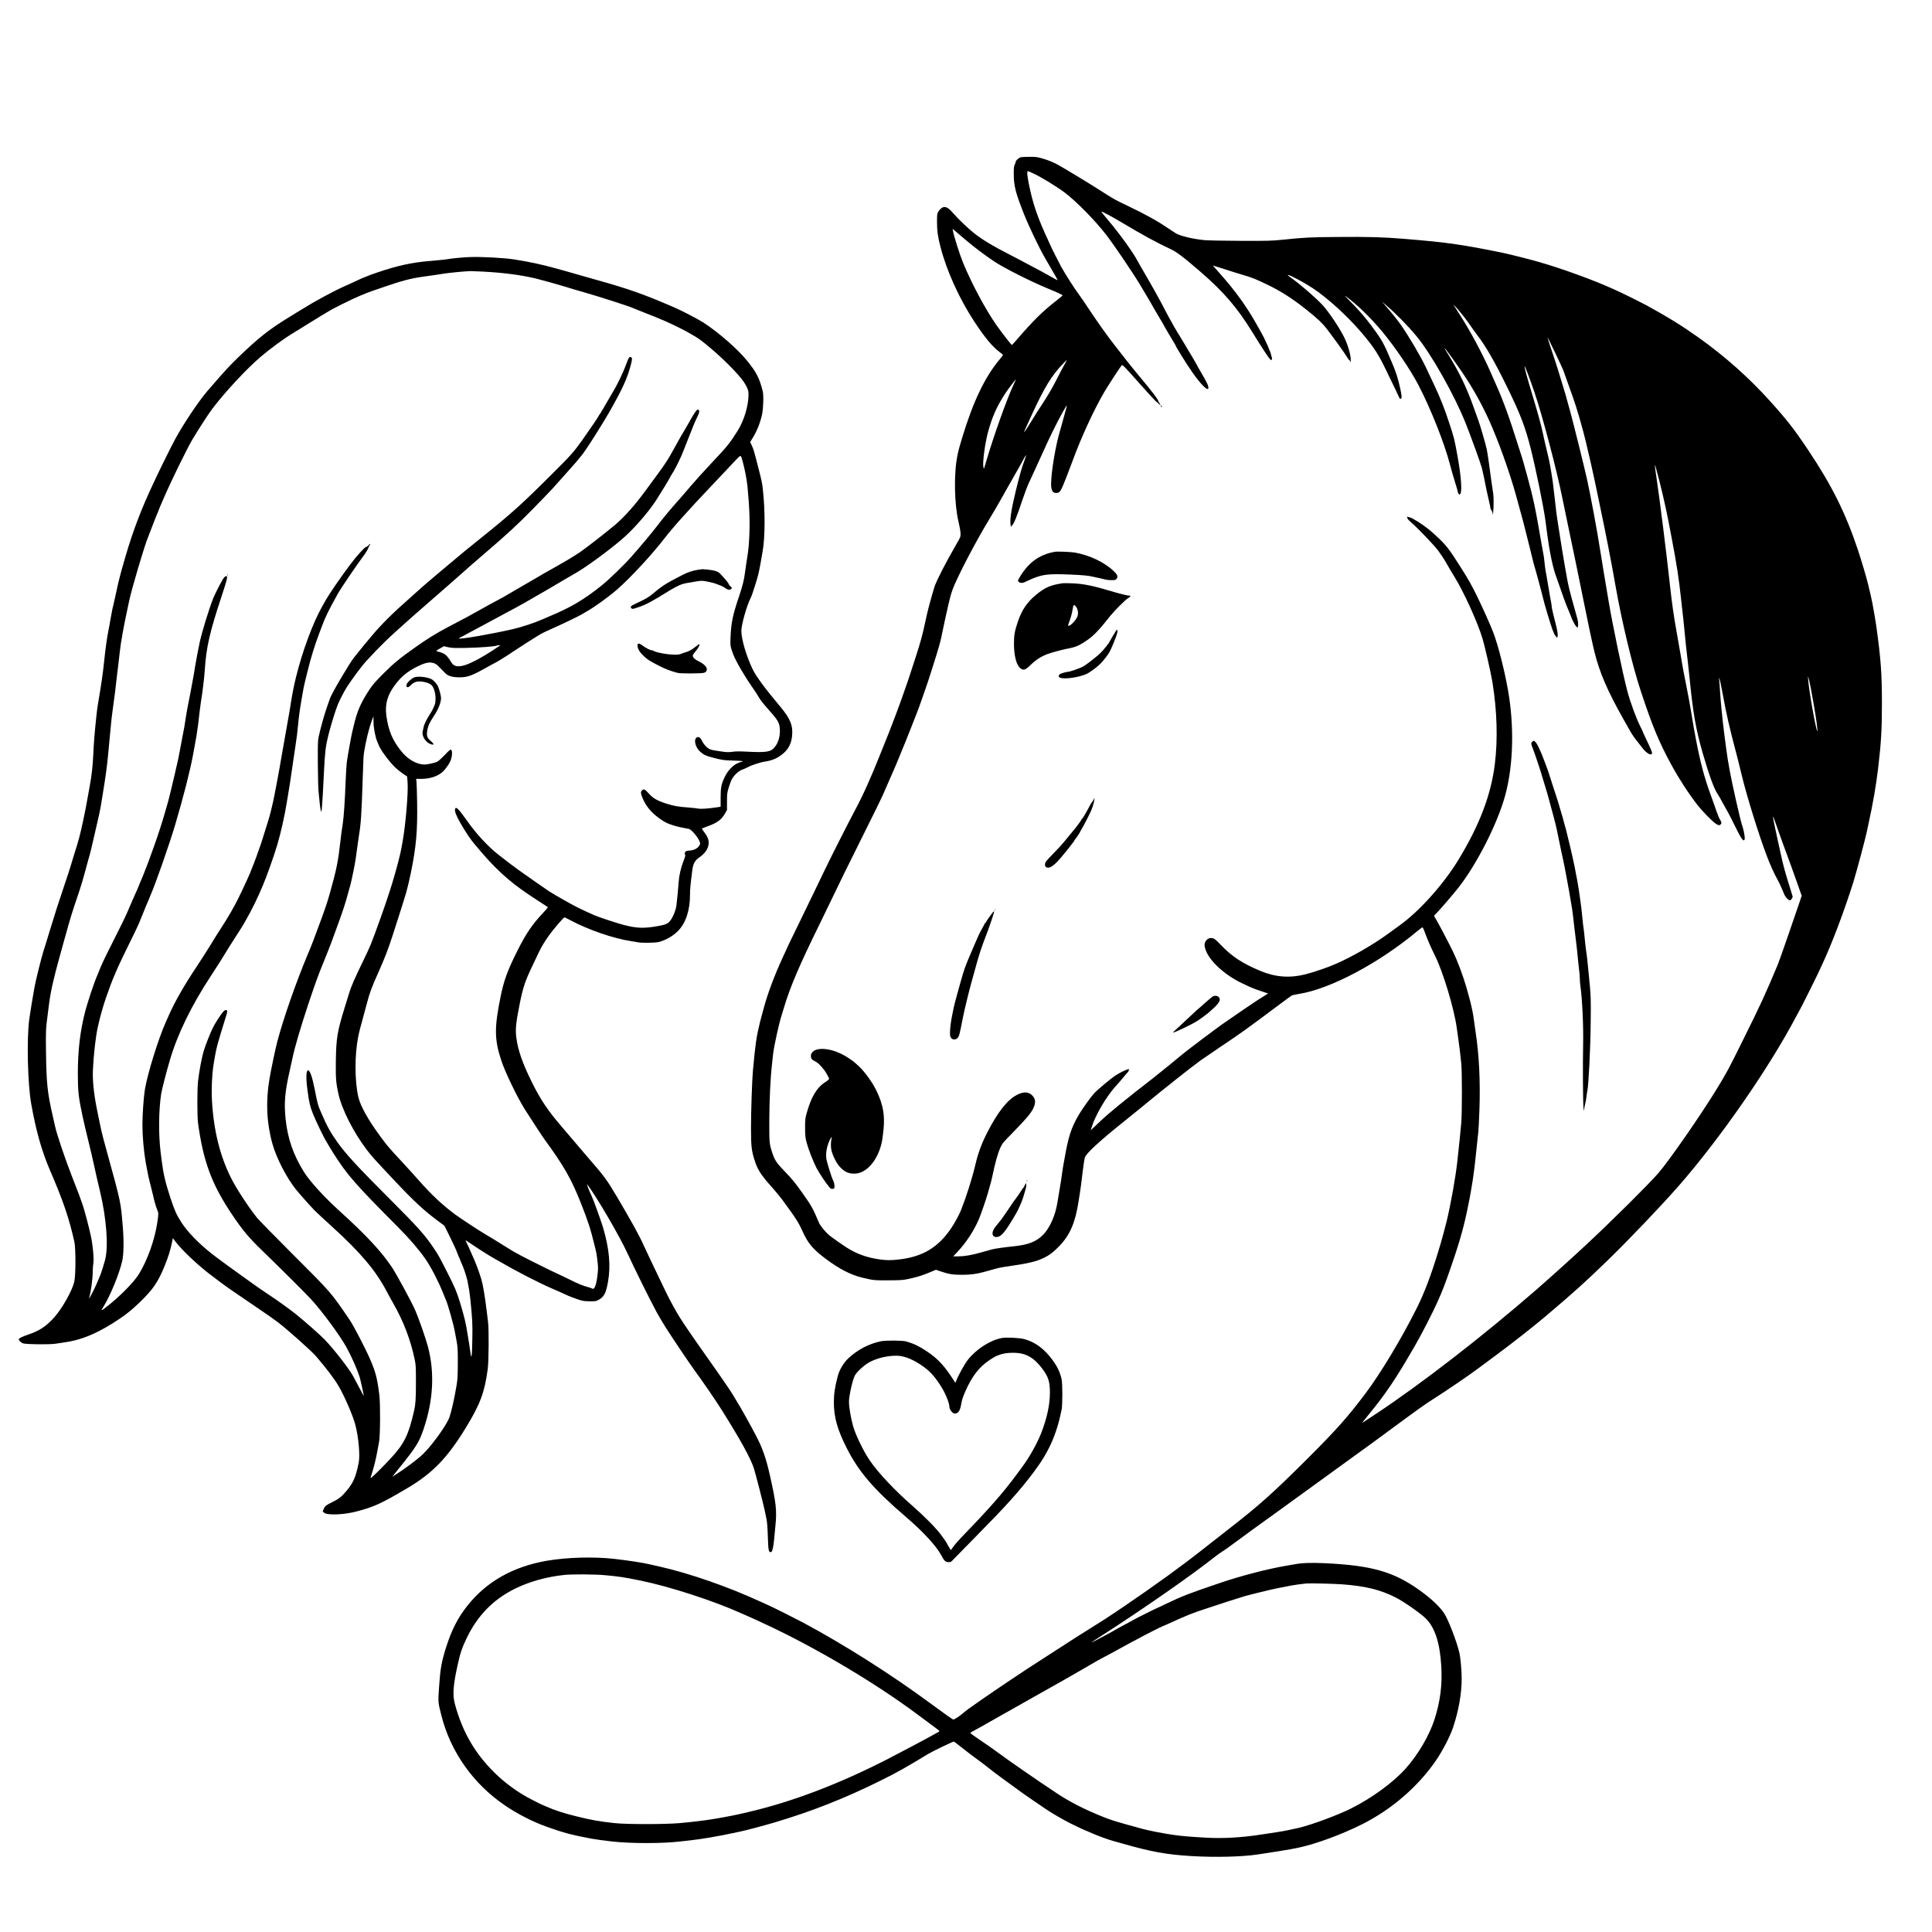 <?xml version="1.0" standalone="no"?>
<!DOCTYPE svg PUBLIC "-//W3C//DTD SVG 20010904//EN"
 "http://www.w3.org/TR/2001/REC-SVG-20010904/DTD/svg10.dtd">
<svg version="1.0" xmlns="http://www.w3.org/2000/svg"
 width="3500pt" height="3500pt" viewBox="0 0 3500 3500"
 preserveAspectRatio="xMidYMid meet">

<g transform="translate(0,3500) scale(0.1,-0.1)"
fill="#000000" stroke="none">
<path d="M18492 32152 c-36 -11 -92 -61 -92 -83 0 -11 -8 -34 -17 -52 -15 -26
-18 -57 -18 -172 1 -215 34 -341 188 -730 87 -218 275 -611 375 -783 178 -306
232 -400 232 -405 0 -4 -17 3 -37 14 -187 106 -302 168 -438 239 -88 46 -191
101 -230 122 -38 21 -124 66 -190 99 -269 137 -454 248 -610 368 -98 75 -300
267 -381 362 -74 87 -119 119 -167 119 -33 0 -81 -37 -107 -82 -24 -40 -25
-52 -25 -193 0 -158 14 -262 62 -445 111 -433 337 -933 610 -1350 189 -289
330 -459 455 -552 37 -28 68 -54 68 -59 0 -4 -24 -36 -53 -71 -274 -323 -489
-773 -691 -1443 -51 -169 -59 -199 -81 -305 -67 -322 -58 -882 20 -1204 19
-79 35 -172 36 -207 2 -63 1 -66 -73 -194 -202 -350 -355 -648 -397 -770 -32
-96 -120 -415 -141 -515 -5 -19 -20 -89 -34 -155 -44 -207 -84 -352 -163 -595
-127 -395 -161 -496 -239 -712 -13 -38 -35 -98 -48 -135 -57 -160 -227 -602
-256 -668 -5 -11 -48 -119 -96 -240 -179 -451 -327 -779 -478 -1058 -101 -188
-472 -920 -549 -1087 -19 -41 -83 -174 -142 -295 -59 -121 -129 -265 -155
-320 -26 -55 -108 -224 -182 -375 -74 -151 -145 -297 -158 -325 -13 -27 -35
-77 -50 -110 -15 -33 -42 -91 -60 -130 -148 -320 -271 -648 -342 -910 -6 -22
-16 -60 -23 -85 -27 -97 -35 -127 -49 -185 -64 -265 -81 -384 -126 -870 -16
-180 -35 -740 -35 -1045 0 -334 11 -421 77 -615 50 -147 116 -245 307 -458 58
-65 136 -160 174 -210 259 -352 301 -417 379 -590 93 -207 188 -320 404 -482
259 -195 470 -303 684 -353 197 -46 200 -47 455 -46 198 0 269 4 340 18 164
33 278 67 428 130 l102 43 85 -29 c147 -50 222 -62 385 -62 150 -1 269 15 395
50 30 8 96 26 145 40 133 38 158 43 305 64 367 54 499 85 634 150 106 50 181
107 287 217 194 201 290 426 349 813 6 41 18 113 25 160 14 88 20 131 56 430
12 96 27 189 34 205 32 80 268 296 685 631 173 139 376 303 450 365 270 224
801 644 957 757 40 29 198 136 350 239 416 279 439 296 1118 803 94 70 179
132 190 138 11 5 70 17 130 27 565 89 1450 559 2141 1137 45 37 86 68 92 68 6
0 18 -21 28 -47 64 -175 118 -300 208 -482 142 -289 340 -949 386 -1286 4 -33
17 -123 28 -200 21 -143 33 -243 54 -445 16 -153 16 -900 0 -1085 -17 -188
-32 -341 -72 -705 -32 -283 -115 -751 -190 -1065 -21 -86 -92 -353 -110 -410
-10 -33 -33 -107 -50 -165 -134 -438 -247 -734 -387 -1014 -274 -547 -652
-1176 -927 -1541 -317 -421 -521 -651 -1015 -1145 -666 -665 -895 -870 -1491
-1333 -118 -92 -309 -242 -425 -333 -420 -331 -839 -634 -1450 -1051 -137 -93
-284 -191 -325 -217 -227 -144 -512 -323 -560 -353 -30 -19 -138 -88 -240
-155 -102 -66 -276 -178 -386 -249 -230 -145 -819 -540 -1094 -732 -227 -159
-241 -170 -310 -228 -67 -57 -148 -109 -169 -109 -14 0 -133 84 -396 278 -723
534 -1567 1070 -2325 1477 -132 70 -530 270 -630 315 -41 18 -111 50 -155 70
-572 264 -1283 511 -1815 630 -74 17 -153 35 -175 40 -129 30 -373 68 -650
100 -371 42 -858 28 -1221 -35 -610 -106 -1090 -378 -1435 -812 -179 -225
-291 -447 -394 -777 -78 -251 -99 -373 -121 -705 -19 -272 -19 -265 42 -507
166 -658 576 -1239 1149 -1629 236 -160 504 -297 767 -391 308 -109 423 -140
803 -213 53 -11 220 -33 375 -51 331 -38 906 -38 1224 -1 45 5 128 15 186 21
104 11 242 31 350 50 213 37 275 49 425 81 55 12 118 25 140 30 92 18 414 104
605 160 675 200 1283 439 1930 760 297 147 483 251 863 484 75 45 447 225 467
225 5 0 78 -55 162 -123 84 -67 200 -155 258 -196 58 -41 151 -112 208 -158
56 -46 171 -133 255 -193 83 -60 195 -141 247 -180 112 -83 134 -98 305 -215
72 -48 171 -116 220 -150 104 -73 314 -195 465 -271 104 -52 258 -124 265
-124 3 0 35 -14 72 -31 122 -56 338 -136 428 -159 17 -5 93 -26 170 -48 523
-150 798 -200 1260 -227 424 -25 902 -13 1185 29 161 24 231 35 330 51 52 9
122 20 155 25 58 8 170 29 265 49 312 66 785 241 1153 426 535 271 1011 683
1335 1158 120 176 254 436 306 592 101 303 156 614 156 885 0 147 -20 373 -41
465 -48 209 -203 608 -278 721 -84 124 -230 261 -436 410 -474 341 -872 455
-1724 495 -253 12 -413 6 -556 -21 -27 -5 -93 -17 -145 -25 -331 -56 -812
-181 -1185 -307 -572 -194 -700 -243 -978 -377 -92 -45 -170 -81 -173 -81 -7
0 -406 -199 -419 -210 -5 -4 -55 -31 -110 -60 -55 -30 -113 -61 -130 -70 -16
-9 -57 -32 -90 -50 -33 -18 -64 -36 -70 -40 -10 -7 -113 -62 -287 -154 -49
-25 -88 -44 -88 -42 0 2 93 64 208 137 762 491 1621 1090 2043 1425 36 28 90
67 120 85 30 18 104 70 164 115 225 166 481 353 910 661 242 175 566 409 720
522 154 112 421 306 593 430 333 240 358 258 612 446 528 390 676 496 825 590
221 139 654 434 816 556 92 68 233 173 315 234 297 219 681 521 904 709 518
439 724 625 1115 1004 398 386 957 973 1291 1352 754 861 1641 2139 2139 3085
32 61 61 115 65 120 11 14 280 552 325 650 21 44 55 118 77 165 177 378 398
965 562 1485 57 184 211 758 246 920 4 22 20 94 34 160 77 350 135 687 170
985 55 462 69 703 69 1175 0 549 -19 805 -103 1410 -11 78 -42 260 -70 410
-11 56 -40 186 -76 335 -36 147 -120 429 -190 640 -219 654 -471 1160 -889
1785 -262 392 -386 551 -691 890 -387 431 -827 822 -1304 1161 -296 211 -549
367 -940 582 -72 39 -377 192 -466 233 -38 17 -98 45 -134 61 -338 156 -932
372 -1350 492 -175 50 -536 141 -655 166 -758 154 -1011 190 -1800 254 -361
30 -647 38 -1175 33 -527 -4 -609 -8 -1015 -50 -203 -20 -263 -22 -765 -20
-303 1 -594 7 -655 13 -206 21 -429 74 -513 123 -20 12 -77 49 -127 83 -203
139 -426 263 -742 413 -229 108 -256 123 -543 308 -179 114 -620 381 -730 441
-89 48 -183 86 -300 118 -71 20 -106 24 -215 23 -71 -1 -140 -4 -153 -7z m233
-296 c142 -67 435 -246 570 -350 213 -163 542 -498 742 -756 142 -183 476
-676 620 -915 106 -175 253 -426 253 -431 0 -2 38 -67 85 -145 47 -77 85 -143
85 -145 0 -2 13 -25 28 -51 16 -27 48 -82 72 -123 24 -41 61 -103 82 -137 21
-34 38 -65 38 -67 0 -17 201 -339 297 -476 160 -229 289 -356 294 -290 3 40
-25 100 -132 282 -32 55 -59 101 -59 103 0 8 -131 233 -230 395 -139 227 -230
380 -230 386 0 2 -10 21 -23 42 -13 20 -61 109 -107 197 -45 88 -102 194 -125
235 -23 41 -55 100 -72 130 -16 30 -68 121 -115 202 -48 80 -101 172 -119 205
-105 189 -116 208 -183 308 -115 175 -307 426 -464 608 -47 54 -82 100 -79
103 8 8 181 -84 373 -199 378 -226 630 -363 879 -479 113 -52 242 -151 555
-422 415 -360 661 -649 932 -1091 167 -271 297 -469 322 -488 23 -17 24 -17
28 13 3 17 1 33 -4 36 -4 3 -8 13 -8 22 0 43 -108 290 -194 440 -24 42 -54 95
-66 117 -185 332 -392 618 -682 943 -66 72 -117 132 -114 132 3 0 94 -29 203
-64 109 -36 254 -81 323 -101 192 -57 249 -80 468 -186 239 -115 462 -259 704
-453 193 -154 288 -244 360 -338 154 -203 324 -439 360 -501 23 -38 47 -71 55
-74 7 -3 14 -17 15 -32 0 -14 4 -6 7 19 11 79 -47 289 -119 432 -89 178 -284
468 -393 584 -127 136 -409 380 -560 485 -217 149 138 -19 388 -184 264 -175
614 -493 867 -787 222 -259 312 -394 441 -660 54 -113 130 -268 167 -345 38
-77 75 -157 84 -177 11 -27 19 -36 30 -32 25 9 24 37 -5 174 -36 179 -87 335
-163 505 -8 17 -33 75 -56 130 -84 199 -142 296 -310 520 -119 159 -237 293
-389 445 -82 80 -102 104 -68 80 189 -134 450 -388 654 -633 240 -289 512
-691 659 -972 222 -426 472 -1055 570 -1434 25 -97 68 -246 95 -331 27 -86 49
-162 49 -171 0 -8 7 -24 15 -35 15 -19 15 -19 30 0 35 45 14 326 -50 679 -59
324 -62 334 -148 597 -95 288 -166 465 -284 715 -52 110 -115 243 -139 295
-95 201 -315 575 -462 784 -55 79 -184 238 -284 351 l-53 60 70 -59 c171 -145
392 -368 552 -561 269 -322 692 -1072 898 -1590 95 -240 268 -717 291 -805 15
-55 59 -266 74 -350 5 -25 17 -83 28 -130 39 -167 52 -228 52 -245 0 -9 9 -28
20 -42 11 -14 21 -42 21 -62 2 -26 4 -19 9 24 11 88 11 281 1 344 -12 70 -45
300 -76 541 -14 102 -32 219 -41 260 -23 106 -117 429 -154 530 -18 47 -59
162 -92 255 -114 321 -248 602 -431 900 -43 72 -81 133 -84 138 -2 4 -2 7 1 7
9 0 201 -266 322 -445 183 -271 341 -553 474 -845 170 -373 376 -947 496
-1380 126 -455 150 -547 239 -910 85 -348 77 -317 119 -460 21 -69 61 -219 91
-335 65 -256 74 -288 120 -440 77 -261 118 -370 145 -395 9 -9 19 -22 22 -30
3 -9 9 -2 15 20 9 33 -2 101 -36 235 -5 22 -23 94 -40 160 -17 66 -31 133 -31
148 0 16 -4 47 -9 70 -5 23 -17 87 -26 142 -9 55 -20 125 -26 155 -5 30 -16
93 -24 140 -8 47 -20 110 -25 140 -6 30 -15 101 -20 157 -5 56 -15 124 -21
150 -6 26 -21 111 -34 188 -109 639 -147 819 -260 1230 -58 212 -87 314 -95
335 -5 14 -32 99 -61 190 -165 527 -270 816 -414 1140 -18 41 -58 131 -88 200
-149 339 -374 759 -562 1050 -37 57 -78 122 -92 145 l-24 40 47 -50 c72 -76
198 -237 266 -339 34 -50 89 -127 123 -171 150 -193 317 -484 542 -945 232
-474 321 -705 419 -1088 96 -378 238 -1072 273 -1337 5 -38 19 -142 30 -230
39 -300 96 -579 151 -737 134 -389 195 -557 237 -648 13 -30 31 -73 39 -96 36
-106 104 -221 124 -209 13 8 13 86 -1 143 -7 26 -35 130 -64 232 -62 214 -110
409 -125 504 -6 37 -24 138 -40 224 -15 86 -40 234 -55 327 -14 94 -41 265
-60 380 -38 239 -48 317 -75 573 -11 100 -24 211 -29 245 -38 256 -58 367
-101 542 -27 110 -63 265 -79 345 -30 143 -92 370 -189 690 -109 360 -150 515
-140 525 5 5 103 -256 174 -465 147 -429 407 -1418 509 -1930 20 -102 72 -351
115 -555 43 -203 97 -462 120 -575 23 -113 60 -290 81 -395 22 -104 51 -248
65 -320 60 -305 165 -801 199 -935 95 -379 231 -695 520 -1210 163 -291 172
-305 251 -405 35 -44 82 -104 104 -133 74 -95 160 -139 168 -86 3 20 -20 74
-124 291 -24 51 -44 95 -44 99 0 4 -18 43 -41 87 -76 149 -184 443 -238 647
-81 304 -268 1201 -341 1637 -59 347 -135 805 -151 913 -44 295 -180 1028
-238 1285 -49 221 -242 997 -297 1200 -51 188 -77 282 -94 340 -99 334 -167
551 -241 769 -49 143 -87 261 -85 263 5 6 263 -531 289 -602 14 -38 51 -142
82 -230 31 -88 74 -209 96 -270 64 -179 164 -524 224 -770 52 -215 145 -623
165 -725 9 -47 32 -154 100 -480 104 -494 198 -974 275 -1415 116 -658 306
-1451 461 -1920 212 -639 325 -912 555 -1335 134 -246 305 -510 468 -720 86
-111 272 -302 331 -340 54 -35 71 -37 94 -11 18 20 15 36 -19 91 -12 19 -39
85 -60 145 -20 61 -68 194 -105 296 -112 304 -187 589 -264 989 -36 189 -43
229 -96 551 -16 102 -51 284 -75 405 -40 190 -86 440 -115 624 -10 60 -13 76
-63 360 -58 324 -91 553 -132 935 -51 476 -177 1482 -234 1865 -31 203 -39
290 -21 225 88 -315 179 -703 235 -995 13 -69 42 -219 64 -335 82 -427 129
-731 162 -1050 5 -55 18 -172 29 -260 11 -88 26 -236 35 -330 19 -208 28 -292
59 -555 13 -113 29 -257 35 -320 58 -607 114 -928 236 -1350 118 -409 207
-653 275 -750 17 -25 40 -65 108 -190 19 -36 53 -96 74 -133 22 -38 78 -148
125 -245 47 -97 101 -199 120 -225 32 -43 38 -47 51 -34 12 13 13 27 3 97 -7
44 -19 100 -27 123 -25 69 -62 217 -125 497 -98 436 -144 677 -179 950 -11 80
-26 197 -34 260 -8 63 -20 160 -26 215 -5 55 -16 163 -25 240 -8 77 -19 217
-25 310 -5 94 -13 188 -16 210 -4 22 -3 37 0 34 8 -8 38 -145 67 -304 61 -341
121 -603 245 -1070 24 -89 31 -119 101 -405 89 -367 309 -1075 448 -1440 62
-165 135 -326 191 -425 22 -38 55 -106 73 -150 18 -44 44 -103 56 -131 23 -51
74 -104 100 -104 22 0 56 51 49 74 -3 12 -28 91 -54 176 -80 254 -116 385
-159 585 -23 105 -53 240 -66 300 -58 267 -75 350 -74 369 1 18 2 18 9 -4 10
-31 57 -163 103 -290 19 -52 56 -153 81 -225 26 -71 60 -164 76 -206 16 -42
45 -120 64 -175 19 -54 51 -144 71 -199 20 -55 43 -118 50 -140 8 -22 25 -72
39 -111 l25 -70 -43 -130 c-127 -377 -361 -1048 -390 -1118 -224 -536 -300
-702 -632 -1371 -252 -510 -294 -589 -471 -878 -295 -483 -872 -1313 -1063
-1532 -189 -215 -835 -857 -1301 -1291 -254 -237 -663 -605 -904 -815 -973
-846 -2088 -1709 -2905 -2250 -129 -86 -242 -160 -249 -164 -8 -5 32 49 90
119 340 415 508 664 864 1281 124 214 323 603 413 805 87 195 139 332 245 640
160 464 236 739 311 1125 3 17 13 66 22 110 8 44 19 105 24 135 5 30 18 109
29 175 10 66 24 167 31 225 6 58 18 159 25 225 7 66 19 172 25 235 6 63 16
151 21 195 5 44 14 226 20 404 18 522 -6 996 -71 1416 -5 33 -17 114 -25 180
-9 66 -20 138 -25 160 -5 22 -14 67 -21 100 -11 59 -63 255 -96 365 -68 231
-162 478 -243 645 -89 181 -266 517 -307 584 -18 29 -33 56 -33 60 0 4 18 25
41 46 52 50 302 341 396 460 330 420 697 1136 842 1645 145 506 174 1171 81
1805 -56 380 -193 936 -295 1195 -55 140 -191 442 -280 625 -104 212 -160 312
-298 530 -228 360 -266 408 -475 601 -119 111 -252 207 -406 293 -35 20 -127
41 -97 22 7 -5 11 -13 7 -19 -3 -6 24 -37 61 -69 125 -107 412 -407 497 -518
45 -60 112 -162 147 -225 35 -63 99 -171 142 -240 165 -262 424 -829 512
-1122 42 -137 154 -628 180 -788 86 -524 101 -1049 44 -1500 -70 -554 -276
-1094 -652 -1715 -273 -450 -705 -934 -1072 -1199 -55 -40 -156 -113 -225
-163 -271 -195 -625 -399 -919 -529 -148 -66 -403 -154 -561 -194 -282 -72
-544 -52 -812 59 -332 138 -523 264 -728 479 -92 96 -110 110 -147 117 -52 8
-89 -8 -120 -54 -29 -43 -29 -84 0 -165 74 -201 347 -451 657 -598 175 -83
194 -92 334 -139 l139 -47 -39 -24 c-21 -14 -77 -49 -124 -78 -85 -53 -520
-350 -680 -463 -148 -106 -601 -447 -710 -536 -58 -47 -170 -140 -250 -206
-80 -66 -206 -167 -280 -225 -493 -381 -811 -641 -960 -784 -47 -45 -104 -99
-128 -121 l-42 -39 16 53 c61 206 259 546 425 732 52 57 114 129 138 159 25
30 60 72 80 93 19 20 31 37 27 37 -5 0 -3 7 4 15 39 47 -113 -15 -245 -100
-77 -49 -326 -258 -385 -322 -63 -69 -220 -289 -280 -393 -138 -237 -187 -393
-260 -815 -6 -33 -15 -82 -20 -110 -5 -27 -14 -86 -20 -130 -5 -44 -14 -105
-19 -135 -66 -405 -69 -422 -87 -500 -42 -182 -132 -367 -228 -469 -127 -134
-273 -192 -556 -220 -163 -17 -326 -40 -385 -56 -27 -7 -115 -32 -193 -54
-173 -49 -302 -71 -418 -71 l-86 0 76 81 c160 170 303 389 392 600 36 86 132
365 158 459 8 30 27 96 41 145 14 50 30 110 35 135 61 289 104 446 156 558 29
65 54 94 212 255 244 249 336 358 378 443 54 113 46 185 -30 252 -65 57 -154
55 -267 -4 -172 -91 -344 -309 -534 -679 -105 -205 -168 -377 -221 -605 -50
-218 -160 -563 -254 -800 -33 -85 -114 -233 -177 -327 -234 -348 -514 -518
-938 -568 -151 -18 -233 -18 -360 0 -230 33 -415 99 -591 211 -102 65 -287
196 -331 234 -62 54 -155 169 -175 215 -112 265 -136 309 -295 533 -149 209
-182 250 -328 402 -149 154 -182 204 -228 345 -50 156 -52 175 -51 580 2 378
20 763 49 1015 7 69 17 152 20 185 16 144 106 553 158 715 8 25 24 79 37 120
110 373 282 777 648 1520 77 157 170 348 206 425 182 379 265 550 572 1165
183 366 344 694 359 730 15 36 36 83 46 105 10 22 43 99 74 170 31 72 72 164
90 205 19 41 54 127 80 190 25 63 50 124 55 135 33 72 311 773 330 835 5 14
32 90 60 170 66 186 118 340 170 510 23 74 55 176 71 225 32 98 75 254 90 325
5 25 16 77 24 115 9 39 25 113 35 165 11 52 26 122 34 155 7 33 23 103 35 155
42 183 64 256 114 370 128 291 401 807 616 1163 72 120 160 268 194 330 35 62
115 204 179 317 63 113 138 243 165 290 28 47 70 123 94 169 24 46 45 79 47
73 1 -5 -12 -50 -31 -99 -44 -112 -82 -248 -156 -548 -82 -337 -110 -524 -93
-620 5 -27 10 -40 11 -29 0 12 8 24 16 28 25 9 92 173 186 458 38 114 92 256
120 315 28 60 82 178 121 263 171 380 259 568 350 749 97 193 209 394 215 387
2 -1 -15 -68 -37 -147 -80 -282 -89 -315 -114 -409 -82 -319 -149 -785 -132
-923 10 -77 35 -107 90 -107 67 0 79 19 186 290 31 80 81 210 110 290 155 424
383 919 573 1245 61 105 294 464 318 489 13 14 52 -26 341 -352 143 -161 271
-300 286 -310 15 -9 37 -28 49 -42 13 -14 23 -19 23 -12 0 7 -7 20 -15 28 -8
9 -18 27 -22 42 -8 33 -129 191 -324 423 -80 96 -188 229 -240 295 -52 67
-148 190 -214 274 -141 178 -326 439 -532 750 -34 52 -80 120 -103 150 -122
168 -254 374 -350 545 -35 63 -190 371 -190 379 0 2 -20 46 -44 97 -163 348
-252 594 -316 869 -56 242 -74 380 -50 380 6 0 53 -20 105 -44z m-1241 -1194
c152 -130 347 -278 528 -399 178 -119 660 -362 973 -491 168 -69 265 -114 265
-123 0 -4 -57 -52 -127 -107 -236 -183 -412 -358 -693 -684 -51 -60 -96 -108
-99 -108 -10 0 -187 229 -278 358 -200 286 -451 754 -606 1132 -60 145 -165
477 -183 575 l-7 39 53 -44 c30 -25 108 -91 174 -148z m1823 -2224 c-46 -82
-95 -174 -158 -298 -88 -174 -154 -287 -283 -484 -62 -94 -130 -200 -150 -236
-47 -80 -157 -250 -162 -250 -7 0 17 53 143 327 226 491 358 705 567 921 33
34 62 62 64 62 1 0 -8 -19 -21 -42z m-949 -415 c-119 -254 -362 -937 -488
-1367 -22 -77 -42 -141 -44 -144 -3 -2 -8 12 -12 32 -15 83 29 415 81 613 77
292 167 492 328 733 45 68 176 240 183 240 1 0 -20 -48 -48 -107z m14421
-5368 c22 -82 120 -644 131 -745 6 -58 13 -118 15 -135 3 -22 2 -26 -5 -14
-30 51 -149 728 -164 934 -4 53 -3 61 4 35 4 -19 13 -53 19 -75z m-21829
-16190 c262 -24 346 -36 660 -100 526 -108 1320 -366 1811 -588 30 -14 81 -36
114 -50 56 -24 136 -60 350 -160 901 -420 1982 -1062 2736 -1626 129 -97 272
-203 317 -235 45 -33 82 -63 82 -66 0 -4 -10 -12 -22 -18 -13 -6 -48 -26 -78
-43 -106 -61 -597 -322 -855 -454 -851 -436 -1693 -758 -2460 -940 -82 -19
-168 -40 -190 -45 -51 -12 -234 -49 -300 -60 -27 -5 -90 -16 -140 -25 -158
-28 -412 -60 -660 -82 -268 -24 -965 -24 -1184 0 -276 30 -422 56 -691 123
-231 57 -397 111 -538 175 -35 16 -66 29 -69 29 -11 0 -283 140 -348 180 -200
122 -359 244 -519 399 -359 350 -587 743 -724 1246 -47 172 -34 343 53 733 45
204 78 299 165 478 194 399 474 685 860 879 257 129 583 221 905 254 135 14
548 12 725 -4z m13355 -166 c430 -31 707 -99 985 -242 150 -78 438 -279 537
-375 167 -163 258 -441 283 -863 21 -340 -18 -643 -123 -969 -95 -293 -297
-637 -523 -890 -222 -249 -609 -532 -984 -720 -243 -122 -710 -295 -950 -353
-107 -26 -292 -63 -390 -77 -153 -23 -203 -31 -295 -45 -348 -54 -697 -74
-997 -56 -302 17 -443 29 -603 52 -178 26 -434 76 -555 109 -514 141 -560 156
-735 227 -318 129 -578 262 -805 413 -385 255 -893 607 -1090 754 -75 56 -213
152 -308 215 -95 63 -172 120 -172 126 0 6 28 25 63 42 34 17 197 108 362 203
165 94 532 301 815 460 283 158 632 356 775 440 268 157 303 177 490 275 61
32 115 61 120 65 6 4 51 29 100 55 50 26 121 65 158 86 38 22 71 39 73 39 3 0
40 20 84 45 79 45 434 225 444 225 2 0 33 13 68 29 389 177 457 204 723 291
121 40 299 98 395 130 96 31 202 65 235 74 33 10 71 21 85 26 22 8 307 78 465
115 52 12 204 43 370 74 53 10 193 29 260 35 66 6 490 -4 640 -15z"/>
<path d="M21030 27648 c0 -9 5 -20 10 -23 13 -8 13 5 0 25 -8 13 -10 13 -10
-2z"/>
<path d="M19110 25004 c-292 -53 -490 -201 -654 -490 -19 -33 -19 -34 -1 -54
24 -27 73 -26 127 3 24 12 72 34 108 49 204 84 300 95 685 80 257 -11 338 -19
435 -42 19 -4 71 -16 115 -25 44 -10 93 -21 109 -26 16 -5 62 -9 102 -9 65 0
75 2 92 25 30 37 17 72 -49 136 -168 162 -438 291 -709 339 -69 12 -318 22
-360 14z"/>
<path d="M19250 24434 c-221 -34 -314 -74 -475 -204 -166 -135 -267 -284 -339
-502 -55 -166 -67 -234 -67 -392 0 -216 45 -387 115 -441 57 -44 87 -36 175
48 106 103 193 160 316 208 51 21 269 80 345 94 178 33 233 58 410 183 70 49
181 162 273 277 9 11 31 38 49 61 18 22 49 60 68 84 68 85 265 282 312 311 53
32 61 49 24 49 -29 0 -156 30 -253 59 -410 123 -575 157 -793 164 -74 3 -146
3 -160 1z m233 -412 c44 -48 59 -135 33 -195 -31 -74 -142 -184 -164 -162 -3
3 0 20 7 38 33 84 63 189 73 260 12 79 22 91 51 59z"/>
<path d="M20220 23577 c-37 -58 -120 -198 -120 -203 0 -14 -114 -156 -166
-206 -66 -63 -223 -187 -300 -235 -53 -34 -246 -102 -292 -104 -15 0 -56 -10
-92 -22 -56 -19 -65 -26 -68 -48 -3 -22 2 -29 29 -38 83 -29 333 8 471 69 55
24 185 119 245 178 58 58 145 168 174 222 34 61 126 287 137 336 5 22 6 47 3
57 -6 15 -8 14 -21 -6z"/>
<path d="M27757 21562 c-23 -25 -22 -40 12 -124 36 -90 151 -435 171 -513 5
-16 20 -68 35 -115 15 -47 31 -98 35 -115 5 -16 16 -55 25 -85 9 -30 20 -71
25 -90 5 -19 20 -78 35 -130 33 -117 74 -273 85 -320 4 -19 16 -69 25 -110 10
-41 19 -88 22 -105 2 -16 8 -46 13 -65 5 -19 16 -73 25 -120 9 -47 20 -101 25
-120 5 -19 16 -71 25 -115 9 -44 20 -98 25 -120 5 -22 16 -80 25 -130 9 -49
20 -110 25 -135 16 -82 56 -302 69 -390 6 -36 15 -92 21 -125 9 -57 21 -155
40 -330 5 -44 16 -136 25 -205 18 -142 28 -233 44 -405 6 -66 16 -153 21 -193
6 -40 10 -100 10 -133 0 -32 4 -89 10 -126 35 -246 57 -731 50 -1073 -8 -338
-3 -1070 7 -1145 8 -58 10 -63 11 -28 1 23 9 68 18 100 9 32 20 94 25 138 5
44 11 91 15 105 23 95 56 750 61 1235 5 438 4 482 -28 800 -6 61 -15 148 -19
195 -15 154 -30 285 -36 309 -3 14 -10 68 -15 120 -22 220 -27 268 -33 301 -4
19 -11 82 -16 140 -17 171 -28 269 -46 385 -9 61 -20 135 -24 165 -4 30 -15
96 -24 145 -10 50 -22 115 -28 145 -20 112 -27 147 -43 215 -9 39 -20 88 -24
110 -5 22 -18 81 -30 130 -12 50 -33 137 -47 195 -14 58 -29 121 -34 140 -6
19 -19 69 -31 110 -11 41 -24 89 -28 105 -4 17 -18 64 -31 105 -12 41 -34 113
-47 160 -14 47 -29 94 -33 105 -5 11 -31 92 -59 180 -75 236 -102 318 -111
340 -5 11 -25 65 -45 120 -21 55 -44 116 -52 135 -40 92 -47 108 -70 155 -27
55 -60 95 -78 95 -7 0 -19 -8 -28 -18z"/>
<path d="M19821 20536 c0 -10 -13 -35 -28 -55 -31 -39 -34 -44 -93 -156 -46
-86 -91 -158 -102 -163 -5 -2 -8 -8 -8 -14 0 -8 -123 -173 -140 -188 -3 -3
-31 -37 -62 -76 -31 -39 -63 -77 -70 -85 -7 -8 -31 -37 -53 -64 -21 -28 -98
-110 -169 -183 -71 -73 -138 -145 -148 -160 -23 -34 -23 -81 0 -98 60 -46 160
26 328 238 33 40 61 75 65 78 3 3 25 32 50 65 24 33 50 66 57 73 6 7 12 17 12
21 0 4 8 16 18 27 20 22 92 131 92 139 0 3 11 23 25 45 32 51 144 269 172 335
36 86 66 196 60 221 -4 18 -5 18 -6 0z"/>
<path d="M18021 18514 c0 -11 3 -14 6 -6 3 7 2 16 -1 19 -3 4 -6 -2 -5 -13z"/>
<path d="M17928 18395 c-38 -52 -68 -99 -68 -105 0 -5 -4 -10 -10 -10 -5 0
-10 -4 -10 -9 0 -4 -22 -46 -48 -92 -26 -46 -54 -100 -62 -119 -8 -19 -29 -69
-48 -110 -19 -41 -42 -95 -52 -120 -10 -25 -29 -70 -43 -100 -14 -30 -35 -80
-47 -110 -12 -30 -26 -64 -30 -75 -44 -107 -73 -202 -194 -645 -61 -223 -106
-480 -106 -612 0 -51 5 -71 21 -92 27 -35 80 -36 114 -2 30 30 38 58 96 356
29 150 114 500 165 680 42 147 56 199 104 375 26 94 72 234 105 320 82 214 88
231 146 400 69 201 66 208 -33 70z"/>
<path d="M21978 16952 c-17 -7 -87 -65 -173 -143 -27 -26 -66 -59 -85 -75 -19
-16 -37 -31 -40 -34 -3 -3 -36 -35 -75 -70 -38 -35 -113 -104 -165 -154 -52
-50 -117 -110 -144 -134 -27 -23 -47 -45 -44 -47 10 -11 342 148 438 210 64
41 178 125 216 160 6 5 43 38 81 72 38 34 80 82 93 106 21 39 22 48 11 75 -16
38 -65 53 -113 34z"/>
<path d="M14801 15987 c-62 -15 -111 -64 -111 -111 0 -54 15 -74 75 -102 48
-23 94 -67 166 -158 31 -39 89 -144 89 -160 0 -9 -29 -34 -64 -56 -157 -99
-258 -266 -342 -565 -26 -92 -29 -114 -29 -265 1 -148 3 -176 28 -270 31 -117
120 -346 178 -457 46 -88 174 -282 226 -341 32 -36 44 -43 68 -40 26 3 30 8
33 38 3 32 -13 102 -29 125 -18 26 -109 318 -118 377 -15 106 6 228 60 343 24
51 46 72 35 34 -15 -56 -18 -141 -6 -206 16 -88 86 -233 145 -301 88 -99 162
-135 275 -134 218 2 426 244 496 576 8 39 22 141 30 226 25 255 -6 437 -116
675 -78 171 -235 387 -355 491 -32 27 -63 54 -69 60 -7 7 -46 34 -87 62 -203
136 -422 196 -578 159z"/>
<path d="M18602 13605 c0 -16 2 -22 5 -12 2 9 2 23 0 30 -3 6 -5 -1 -5 -18z"/>
<path d="M18561 13520 c-13 -28 -28 -50 -32 -50 -5 0 -9 -4 -9 -10 0 -8 -144
-215 -160 -230 -3 -3 -50 -72 -104 -154 -55 -81 -104 -153 -110 -160 -6 -6
-24 -29 -41 -51 -16 -22 -38 -49 -48 -60 -100 -108 -102 -215 -5 -215 75 0
141 70 280 300 91 151 104 175 146 270 43 99 54 130 82 230 7 25 16 56 21 70
10 30 15 97 8 104 -2 3 -15 -17 -28 -44z"/>
<path d="M8510 30343 c-102 -3 -314 -23 -375 -34 -53 -10 -170 -22 -370 -39
-308 -26 -574 -85 -929 -206 -87 -29 -172 -60 -189 -69 -16 -8 -34 -15 -38
-15 -7 0 -76 -31 -234 -105 -38 -18 -88 -40 -110 -50 -227 -100 -534 -266
-825 -446 -8 -5 -96 -59 -195 -120 -377 -232 -550 -369 -912 -716 -179 -172
-270 -271 -576 -627 -160 -186 -433 -594 -586 -876 -53 -96 -274 -542 -338
-680 -19 -41 -50 -106 -68 -145 -200 -424 -357 -836 -484 -1270 -11 -38 -32
-108 -45 -155 -44 -149 -93 -341 -120 -470 -15 -69 -31 -143 -36 -165 -40
-165 -55 -237 -76 -360 -13 -77 -32 -183 -43 -235 -26 -135 -50 -310 -76 -555
-20 -195 -48 -391 -99 -690 -15 -82 -31 -194 -36 -250 -41 -393 -48 -479 -60
-735 -10 -206 -29 -375 -60 -545 -5 -27 -20 -113 -34 -190 -44 -243 -54 -296
-85 -440 -61 -289 -81 -361 -177 -665 -20 -63 -46 -151 -59 -195 -13 -44 -62
-195 -110 -335 -83 -243 -186 -563 -254 -790 -74 -244 -94 -310 -121 -392 -35
-105 -143 -540 -164 -658 -38 -208 -80 -470 -96 -585 -48 -358 -29 -1167 35
-1530 87 -491 192 -862 341 -1207 240 -556 343 -858 441 -1293 27 -121 26
-603 -1 -724 -37 -161 -216 -480 -363 -646 -142 -159 -268 -244 -463 -309
-113 -38 -180 -71 -180 -89 0 -20 39 -58 76 -73 46 -19 476 -24 589 -7 44 7
116 18 160 24 290 40 550 143 876 346 200 125 335 230 487 377 243 236 329
360 450 651 68 165 110 299 142 458 l11 57 47 -62 c101 -136 361 -386 592
-568 104 -82 337 -255 385 -286 17 -10 84 -57 150 -103 66 -46 230 -158 364
-249 135 -90 297 -203 360 -252 169 -127 614 -524 698 -622 185 -215 338 -417
410 -543 107 -185 259 -536 301 -700 57 -217 87 -549 61 -677 -50 -254 -93
-358 -203 -494 -92 -114 -153 -166 -254 -215 -133 -65 -159 -85 -178 -136
l-18 -46 26 -22 c56 -48 351 -38 578 21 325 85 448 140 930 425 457 270 727
549 1062 1099 259 424 338 639 394 1060 19 146 23 724 5 856 -6 43 -17 138
-26 209 -27 233 -68 473 -95 560 -6 17 -17 53 -26 80 -24 79 -82 230 -114 300
-16 36 -41 93 -56 127 -14 35 -42 93 -60 131 -19 37 -31 67 -28 67 3 0 47 -28
98 -63 110 -76 316 -207 408 -259 37 -21 82 -46 100 -57 323 -187 693 -378
963 -496 116 -50 149 -65 280 -125 33 -15 110 -44 170 -65 101 -34 120 -38
225 -39 109 -1 118 0 168 28 97 54 130 120 167 327 51 294 23 596 -91 984 -34
115 -182 524 -209 575 -30 57 -94 223 -79 205 155 -195 591 -942 736 -1260
122 -266 414 -855 526 -1060 36 -66 108 -187 160 -270 105 -167 437 -661 517
-770 155 -210 386 -547 498 -725 337 -537 515 -859 581 -1050 26 -77 178 -664
201 -780 8 -36 21 -101 30 -145 12 -53 20 -159 25 -315 8 -253 15 -293 53
-288 18 2 25 14 38 70 9 36 19 108 23 160 4 51 14 161 23 243 29 279 14 414
-101 925 -66 292 -130 478 -234 680 -117 226 -282 522 -365 655 -31 50 -65
106 -75 125 -11 19 -64 100 -119 180 -103 151 -146 212 -504 720 -193 275
-327 475 -390 586 -79 138 -172 315 -218 414 -59 125 -148 311 -261 545 -40
83 -92 195 -117 250 -76 172 -220 433 -481 875 -185 313 -237 384 -517 705
-71 83 -177 206 -235 275 -57 69 -165 195 -238 280 -264 305 -403 512 -562
835 -166 338 -247 572 -276 795 -20 152 -8 269 62 620 60 298 99 413 237 700
41 85 89 186 106 223 37 83 110 205 188 313 81 113 262 324 278 324 8 0 54
-21 102 -48 320 -173 791 -336 1108 -382 44 -7 99 -16 122 -21 63 -14 310 -10
373 5 126 31 256 104 349 197 142 141 221 376 221 656 0 104 8 190 41 443 15
123 45 178 124 234 113 81 166 159 173 257 5 65 -22 131 -88 214 -22 27 -36
53 -32 56 4 3 48 21 97 38 178 64 255 120 321 237 l34 61 0 150 c0 139 2 158
31 254 17 57 42 125 56 151 41 74 121 150 182 172 29 10 81 33 115 51 71 38
237 90 316 100 75 10 166 41 225 77 158 97 233 207 253 373 23 194 -28 323
-214 545 -281 335 -436 545 -501 680 -112 233 -203 542 -203 691 0 108 95 448
164 586 14 26 34 80 46 118 12 39 32 102 45 140 44 136 65 222 90 365 14 80
32 182 40 227 46 251 48 748 4 1133 -13 116 -18 142 -85 400 -77 301 -82 317
-114 388 l-30 64 38 62 c80 126 143 281 177 436 24 109 31 349 12 425 -58 231
-113 340 -277 543 -171 213 -521 519 -795 697 -89 58 -388 214 -515 269 -549
239 -833 340 -1405 500 -126 35 -286 81 -355 101 -69 21 -163 48 -210 60 -47
13 -128 35 -180 50 -254 71 -497 124 -765 165 -188 29 -592 51 -805 43z m235
-263 c376 -20 685 -60 965 -126 85 -20 434 -118 530 -148 77 -25 175 -54 340
-101 275 -79 802 -248 875 -281 17 -7 117 -47 222 -89 310 -121 453 -184 667
-292 107 -53 287 -158 336 -195 264 -199 589 -506 755 -713 31 -38 72 -102 91
-141 30 -63 34 -80 34 -150 -1 -196 -82 -465 -195 -644 -145 -231 -178 -273
-481 -595 -139 -148 -308 -335 -375 -415 -67 -80 -170 -199 -229 -265 -130
-146 -258 -299 -350 -420 -109 -144 -325 -402 -497 -596 -126 -143 -408 -415
-528 -511 -326 -262 -566 -403 -955 -565 -47 -20 -103 -44 -125 -54 -128 -58
-375 -140 -537 -177 -395 -91 -978 -191 -978 -168 0 3 60 36 133 73 72 38 211
112 307 165 96 52 249 135 340 183 256 137 267 142 410 223 140 78 595 343
760 442 52 31 133 79 180 105 180 103 575 392 820 600 207 176 470 475 623
707 76 117 257 414 257 423 0 3 11 22 24 43 51 77 108 186 179 342 14 30 68
167 121 303 105 268 120 304 173 415 25 50 33 80 29 97 -6 25 -21 31 -42 17
-15 -10 -100 -144 -143 -227 -21 -38 -57 -101 -81 -140 -53 -86 -51 -83 -254
-448 -46 -83 -135 -217 -224 -336 -81 -109 -187 -254 -237 -322 -180 -246
-365 -455 -530 -597 -134 -115 -513 -411 -650 -507 -56 -38 -172 -110 -258
-160 -87 -49 -170 -97 -185 -106 -15 -9 -54 -31 -87 -49 -62 -34 -157 -89
-355 -205 -63 -38 -187 -110 -275 -160 -88 -50 -179 -104 -202 -118 -24 -15
-45 -27 -47 -27 -2 0 -35 -17 -73 -39 -37 -21 -117 -64 -177 -95 -60 -32 -126
-69 -147 -82 -21 -13 -40 -24 -42 -24 -2 0 -42 -22 -88 -48 -46 -27 -142 -79
-214 -116 -71 -38 -177 -94 -235 -124 -216 -113 -391 -222 -610 -378 -279
-198 -376 -279 -561 -463 -153 -153 -199 -206 -261 -301 -151 -230 -216 -379
-277 -635 -12 -49 -26 -108 -31 -130 -15 -61 -78 -407 -94 -520 -8 -55 -20
-235 -26 -400 -11 -307 -32 -619 -50 -735 -24 -153 -30 -202 -45 -335 -39
-350 -67 -491 -190 -930 -40 -143 -82 -271 -169 -505 -120 -329 -161 -434
-229 -595 -211 -500 -452 -1191 -556 -1595 -36 -139 -111 -497 -140 -670 -69
-405 -51 -796 55 -1173 72 -257 251 -606 423 -822 68 -85 266 -308 347 -390
32 -33 174 -164 314 -291 510 -463 792 -797 988 -1174 30 -58 84 -156 120
-218 183 -322 310 -655 384 -1007 21 -101 23 -135 23 -420 0 -294 -7 -401 -35
-520 -99 -429 -175 -586 -413 -845 -137 -150 -365 -375 -372 -368 -3 2 4 31
15 64 33 95 78 270 100 394 12 63 29 156 38 205 21 116 24 682 4 845 -38 304
-67 415 -169 650 -86 198 -298 605 -369 709 -341 502 -332 491 -1023 1181
-328 327 -624 630 -658 672 -153 193 -373 528 -465 713 -202 400 -317 864
-348 1400 -6 112 -6 233 0 355 11 199 17 247 57 470 28 157 42 208 200 718 20
66 23 85 13 97 -14 17 -42 6 -72 -29 -38 -43 -147 -213 -181 -283 -44 -87
-138 -327 -166 -420 -39 -135 -79 -348 -103 -548 -17 -146 -17 -638 0 -765 96
-694 247 -1102 610 -1644 196 -292 300 -418 546 -656 403 -391 761 -748 889
-885 192 -207 524 -655 642 -870 99 -179 204 -420 247 -565 16 -58 68 -301 68
-318 0 -4 -33 56 -73 133 -40 77 -95 180 -122 229 -80 142 -337 473 -509 654
-73 77 -369 339 -520 460 -108 88 -379 282 -526 377 -58 38 -165 112 -238 164
-74 53 -159 114 -190 136 -128 89 -496 359 -574 421 -241 189 -447 403 -555
574 -89 140 -119 209 -196 440 -89 270 -129 440 -156 660 -6 47 -15 121 -21
165 -40 326 -36 758 10 1060 11 72 96 404 156 605 140 478 392 994 744 1530
92 140 201 311 242 380 76 126 113 184 292 462 101 155 254 444 341 643 26 61
56 128 65 150 60 135 207 549 263 740 65 220 134 526 171 760 9 55 21 125 26
155 18 98 47 290 81 530 21 149 28 194 54 365 20 126 33 231 45 365 13 146 35
300 65 470 14 80 30 169 35 199 5 29 37 164 71 299 65 262 135 487 214 692 8
19 28 73 45 120 35 95 42 109 97 230 35 74 88 175 188 355 58 105 337 516 491
724 26 36 54 83 62 105 7 23 21 49 29 59 9 9 13 20 10 23 -3 4 -18 -8 -32 -25
-15 -17 -35 -31 -45 -31 -23 0 -172 -165 -284 -315 -161 -214 -378 -529 -438
-635 -14 -25 -45 -79 -68 -120 -168 -293 -364 -821 -479 -1292 -40 -161 -76
-349 -111 -583 -5 -33 -17 -98 -25 -145 -9 -47 -20 -110 -25 -140 -9 -56 -16
-95 -44 -250 -8 -47 -22 -125 -31 -175 -8 -49 -22 -126 -30 -170 -8 -44 -21
-123 -30 -175 -9 -52 -24 -138 -35 -190 -10 -52 -26 -135 -35 -185 -9 -49 -20
-108 -25 -130 -5 -22 -16 -76 -25 -120 -20 -94 -58 -245 -85 -330 -65 -211
-106 -341 -130 -415 -40 -120 -138 -387 -161 -437 -10 -24 -19 -46 -19 -49 0
-14 -138 -316 -223 -489 -90 -183 -195 -364 -336 -580 -43 -66 -125 -196 -181
-290 -57 -93 -165 -262 -240 -375 -234 -351 -402 -645 -510 -890 -23 -52 -50
-113 -60 -135 -130 -290 -328 -927 -375 -1211 -22 -131 -45 -455 -45 -639 0
-208 25 -486 60 -685 35 -196 53 -281 86 -405 20 -77 40 -159 45 -181 18 -90
50 -202 75 -264 28 -69 28 -73 4 -235 -45 -310 -179 -686 -333 -935 -96 -156
-364 -425 -609 -612 -82 -62 -84 -60 -32 23 122 195 288 600 339 829 26 114
30 360 11 595 -39 481 -30 439 -296 1405 -91 332 -89 322 -176 755 -54 270
-79 509 -71 697 12 271 50 612 89 783 45 198 90 360 148 530 118 342 200 532
426 990 133 269 171 350 221 480 19 50 44 109 54 132 10 23 19 44 19 47 0 3
14 35 30 71 17 36 30 68 30 71 0 3 9 24 19 47 85 186 350 942 455 1297 147
495 272 986 322 1260 26 139 29 158 63 345 10 61 24 157 31 215 17 157 39 337
50 405 29 174 60 429 70 580 27 412 90 686 301 1322 115 349 124 394 73 371
-13 -6 -36 -32 -50 -57 -58 -100 -146 -276 -173 -344 -74 -186 -202 -604 -242
-787 -26 -124 -70 -350 -83 -435 -9 -55 -21 -127 -26 -160 -13 -80 -108 -579
-120 -630 -5 -22 -16 -89 -25 -150 -19 -135 -27 -178 -66 -375 -16 -85 -37
-193 -45 -240 -8 -47 -21 -113 -29 -147 -16 -65 -29 -122 -65 -283 -32 -139
-100 -420 -110 -455 -10 -30 -25 -85 -53 -185 -53 -189 -132 -433 -215 -665
-67 -188 -151 -413 -168 -450 -7 -16 -23 -54 -34 -84 -12 -30 -30 -74 -41 -97
-10 -24 -19 -45 -19 -48 0 -3 -13 -34 -29 -70 -17 -35 -58 -128 -92 -207 -34
-79 -74 -171 -88 -204 -15 -33 -38 -84 -52 -114 -13 -30 -73 -152 -133 -270
-59 -119 -144 -287 -187 -373 -44 -87 -100 -208 -125 -270 -25 -62 -49 -122
-54 -133 -45 -97 -170 -470 -214 -637 -93 -355 -136 -711 -136 -1133 0 -322
12 -430 82 -760 26 -123 51 -229 163 -690 13 -55 36 -154 50 -220 37 -172 54
-247 105 -460 119 -496 157 -1001 94 -1249 -18 -71 -71 -238 -89 -281 -7 -16
-32 -75 -55 -130 -43 -103 -124 -262 -143 -280 -7 -7 -8 -4 -2 10 29 78 65
337 65 473 0 43 5 109 11 147 12 87 -7 311 -42 480 -35 166 -117 478 -154 585
-47 137 -61 174 -196 520 -130 334 -276 770 -302 900 -2 14 -21 97 -42 185
-96 417 -115 591 -122 1170 -5 369 -3 413 33 680 8 61 19 146 24 190 33 250
92 500 275 1150 126 451 137 486 268 871 30 88 80 255 110 370 31 115 67 250
82 299 14 50 32 122 40 160 8 39 35 156 60 260 56 232 90 390 110 515 9 52 20
122 25 155 58 355 80 520 100 740 6 66 17 185 25 265 9 80 20 197 25 260 5 63
19 180 30 260 33 231 62 466 80 640 6 52 17 145 25 205 8 61 19 157 25 215 16
156 69 457 136 765 14 66 30 138 34 160 43 208 277 1000 339 1145 6 14 40 104
77 200 36 96 77 199 90 228 13 29 24 55 24 59 0 3 11 31 24 62 14 31 47 108
74 171 134 311 425 905 527 1075 126 208 286 454 358 549 228 299 612 712 863
927 195 166 430 337 619 451 61 36 164 100 230 142 130 82 386 237 450 273 51
28 325 165 385 191 25 11 72 32 105 47 70 31 173 72 230 91 22 7 126 42 230
79 302 105 477 151 680 180 61 8 142 20 180 25 39 6 130 20 204 31 114 18 372
43 491 48 19 0 120 -4 225 -9z m4713 -3455 c38 -141 70 -312 83 -435 39 -396
48 -686 29 -982 -9 -147 -12 -175 -52 -428 -11 -74 -24 -162 -28 -195 -11 -91
-44 -219 -96 -372 -122 -363 -148 -488 -160 -766 -7 -140 -2 -164 49 -301 47
-124 203 -393 356 -611 42 -60 93 -139 113 -175 20 -36 83 -117 140 -180 207
-231 230 -270 236 -397 6 -121 -28 -238 -92 -316 -74 -92 -150 -103 -531 -83
-111 6 -182 5 -233 -3 -54 -8 -97 -9 -160 -1 -134 17 -214 31 -248 45 -49 20
-108 79 -138 139 -35 69 -58 90 -89 82 -78 -19 -50 -176 46 -262 71 -63 102
-77 273 -120 137 -34 163 -38 319 -42 94 -2 174 -8 179 -13 6 -5 1 -9 -13 -9
-13 0 -51 -13 -86 -30 -86 -41 -172 -134 -224 -243 -65 -135 -75 -189 -76
-377 l0 -165 -80 -12 c-136 -21 -284 -31 -328 -21 -23 5 -96 13 -162 18 -211
16 -277 28 -423 75 -167 55 -234 95 -317 189 -62 70 -83 78 -115 46 -26 -26
-25 -48 7 -128 58 -145 150 -261 292 -366 106 -78 162 -107 277 -141 77 -23
121 -33 274 -62 46 -8 168 -153 195 -230 12 -33 11 -42 -4 -68 -30 -53 -94
-87 -173 -93 -58 -4 -72 -8 -84 -28 -12 -18 -13 -27 -4 -44 9 -17 4 -37 -25
-111 -49 -125 -82 -266 -90 -384 -7 -106 -31 -363 -41 -430 -13 -95 -70 -228
-124 -289 -39 -44 -85 -61 -235 -87 -238 -40 -364 -35 -599 26 -117 30 -466
146 -532 176 -142 64 -188 85 -279 129 -102 49 -440 240 -537 303 -51 33 -403
279 -557 389 -80 57 -208 155 -373 284 -177 139 -392 372 -548 593 -164 232
-212 280 -226 224 -10 -40 20 -118 97 -253 93 -163 185 -299 256 -382 32 -36
105 -122 162 -190 117 -138 298 -319 441 -440 172 -145 289 -229 636 -453 42
-27 82 -53 88 -57 5 -4 -29 -47 -80 -100 -199 -210 -313 -377 -468 -686 -180
-360 -245 -535 -305 -827 -117 -571 -116 -784 11 -1168 68 -209 286 -660 425
-882 96 -153 319 -493 360 -549 350 -479 484 -715 658 -1155 132 -334 173
-462 245 -756 36 -145 39 -164 54 -293 13 -107 13 -141 1 -245 -15 -132 -36
-217 -61 -242 -18 -18 -20 -18 -45 -4 -11 6 -45 17 -76 25 -81 21 -171 58
-317 131 -71 35 -174 85 -230 110 -105 47 -518 252 -666 331 -114 60 -178 99
-350 207 -128 81 -259 160 -312 190 -64 36 -439 282 -518 341 -240 178 -438
364 -679 639 -63 72 -191 213 -286 315 -231 248 -261 284 -374 435 -232 310
-381 575 -420 745 -66 296 -67 757 -2 1086 17 87 52 224 83 329 16 55 49 179
74 275 48 188 92 306 213 574 101 224 182 432 256 666 20 63 63 196 95 295 32
99 77 241 100 315 22 74 45 149 50 165 18 59 59 232 84 355 97 479 121 754
113 1275 -3 187 -9 359 -12 383 l-7 42 88 0 c151 0 283 40 375 112 59 45 145
166 168 235 25 75 28 155 6 177 -14 14 -26 5 -117 -90 -56 -58 -116 -113 -133
-121 -39 -21 -178 -52 -230 -53 -139 -1 -299 88 -416 230 -167 204 -243 382
-280 660 -27 205 20 370 159 555 107 145 224 241 398 328 116 59 193 81 255
74 67 -8 95 -25 169 -103 36 -37 77 -79 92 -94 47 -47 130 -70 252 -70 150 0
230 30 523 196 62 35 114 64 117 64 11 0 214 125 331 205 115 78 359 234 501
319 27 16 108 55 179 86 207 91 552 257 580 280 6 4 33 20 60 35 147 81 417
276 574 414 242 213 626 629 851 921 73 94 187 230 300 355 225 250 277 306
555 600 154 163 334 353 400 424 138 146 123 146 163 -4z m-4438 -3345 c-252
-172 -493 -303 -615 -335 -119 -31 -185 -15 -226 52 -60 100 -101 144 -152
168 -29 13 -69 27 -90 30 -21 3 -35 10 -32 15 3 5 35 26 71 46 l66 37 76 -18
c66 -15 114 -16 342 -12 233 4 523 27 538 42 3 3 19 5 36 5 l30 0 -44 -30z
m-2253 -1362 c0 -103 32 -272 67 -352 7 -17 21 -51 32 -76 34 -86 198 -304
297 -396 34 -33 96 -82 137 -110 l75 -50 9 -110 c14 -181 -37 -785 -93 -1084
-5 -25 -13 -74 -20 -110 -18 -109 -100 -418 -164 -625 -14 -44 -37 -118 -52
-165 -59 -192 -277 -803 -340 -954 -20 -49 -75 -168 -122 -265 -169 -349 -230
-487 -266 -606 -8 -27 -45 -147 -82 -265 -135 -438 -155 -557 -161 -980 -4
-300 4 -394 46 -583 63 -285 271 -695 515 -1017 88 -116 116 -147 486 -541
368 -392 545 -556 812 -754 l108 -80 82 -165 c89 -179 126 -261 159 -348 11
-31 24 -61 28 -67 4 -5 11 -21 15 -35 4 -14 20 -52 35 -85 32 -70 84 -228 99
-300 26 -127 40 -218 50 -315 39 -383 43 -459 38 -735 -5 -320 -16 -394 -35
-244 -7 52 -17 119 -22 149 -5 30 -17 102 -26 160 -33 217 -63 342 -145 610
-57 184 -92 267 -229 535 -141 277 -156 305 -233 420 -161 243 -293 391 -787
885 -587 586 -812 830 -962 1040 -133 188 -190 290 -297 537 -63 144 -68 163
-121 435 -42 214 -85 338 -118 338 -37 0 -42 -139 -11 -364 29 -218 45 -287
96 -416 51 -130 199 -438 250 -518 18 -29 33 -54 33 -57 0 -2 39 -66 87 -142
250 -396 400 -567 1183 -1353 197 -197 362 -390 486 -566 93 -132 230 -394
313 -599 28 -71 56 -139 61 -150 34 -72 138 -443 160 -569 5 -28 19 -105 32
-171 20 -108 22 -148 22 -400 -1 -236 -5 -300 -23 -405 -39 -235 -88 -451
-127 -570 -47 -139 -315 -513 -485 -676 -103 -98 -329 -267 -508 -379 l-44
-27 19 24 c10 14 55 70 99 124 323 401 370 477 456 736 170 512 194 1004 73
1468 -38 146 -170 524 -230 660 -72 163 -331 641 -422 780 -183 277 -466 583
-927 1000 -300 271 -565 561 -672 735 -191 310 -291 600 -328 948 -31 289 -14
494 72 872 25 110 49 218 53 241 37 182 148 559 284 969 132 393 176 516 280
770 56 138 116 288 133 335 17 47 57 155 88 240 129 351 172 482 230 700 13
47 30 110 39 142 8 31 31 134 50 230 32 158 46 246 77 488 6 47 17 121 24 165
34 205 45 373 65 985 6 173 12 358 15 410 5 114 58 374 114 564 17 59 63 186
67 186 1 0 1 -46 1 -102z"/>
<path d="M11398 28522 c-15 -18 -31 -56 -74 -172 -29 -80 -134 -302 -183 -385
-16 -27 -59 -102 -96 -165 -37 -63 -79 -135 -93 -160 -13 -25 -33 -57 -43 -72
-11 -14 -19 -29 -19 -33 0 -3 -11 -21 -25 -39 -14 -18 -25 -36 -25 -39 0 -9
-169 -257 -290 -427 -158 -221 -203 -273 -556 -624 -553 -551 -723 -704 -1284
-1155 -79 -64 -154 -123 -165 -133 -19 -15 -91 -74 -125 -101 -112 -90 -768
-644 -790 -667 -10 -10 -118 -107 -195 -175 -326 -286 -531 -491 -705 -700
-68 -82 -127 -152 -130 -155 -3 -3 -43 -52 -89 -110 -46 -58 -91 -114 -100
-125 -81 -100 -412 -664 -434 -740 -3 -11 -22 -65 -42 -120 -56 -156 -118
-376 -163 -575 -14 -65 -16 -131 -14 -490 2 -228 7 -453 13 -500 6 -47 14
-133 19 -192 5 -58 15 -126 21 -150 13 -42 14 -38 25 112 7 85 17 261 23 390
17 369 31 568 47 660 32 191 126 524 213 755 23 62 122 252 169 325 47 73 206
295 222 310 3 3 19 24 36 47 80 110 405 446 598 618 49 44 115 103 145 131 85
78 327 291 521 459 165 142 599 523 610 535 16 17 194 172 386 336 373 319
566 497 834 770 165 168 336 345 375 389 11 13 144 162 160 179 6 6 46 52 90
101 44 50 85 95 90 101 31 33 118 135 137 160 12 16 25 31 28 34 58 54 425
631 572 900 14 25 42 77 63 115 156 285 229 463 284 688 15 66 14 85 -8 96
-14 8 -22 6 -33 -7z"/>
<path d="M4121 24584 c0 -11 3 -14 6 -6 3 7 2 16 -1 19 -3 4 -6 -2 -5 -13z"/>
<path d="M12653 24679 c-96 -12 -200 -47 -300 -100 -51 -27 -137 -72 -190
-100 -101 -54 -201 -121 -288 -195 -128 -108 -157 -125 -385 -232 -56 -26 -71
-42 -59 -63 11 -21 35 -24 71 -10 13 5 48 16 78 26 72 23 191 80 258 122 29
18 55 33 57 33 3 0 67 39 143 86 144 91 263 155 322 172 47 14 114 27 246 48
105 16 116 16 200 0 91 -18 136 -30 189 -51 17 -7 46 -18 65 -25 19 -8 53 -26
75 -41 56 -38 78 -43 105 -21 l23 18 -32 33 c-17 17 -31 37 -31 44 0 17 -150
188 -181 208 -42 25 -92 38 -189 49 -52 5 -99 9 -105 9 -5 -1 -38 -5 -72 -10z"/>
<path d="M11550 23305 c0 -58 37 -120 112 -190 76 -70 103 -87 283 -180 108
-55 214 -95 330 -125 57 -14 440 -13 481 2 45 16 61 55 40 96 -21 40 -64 75
-142 113 -70 35 -104 69 -104 103 1 11 23 45 49 75 49 54 89 131 69 131 -6 0
-36 -21 -67 -46 -63 -52 -125 -86 -191 -104 -25 -7 -60 -19 -79 -28 -61 -26
-272 -9 -434 35 -32 9 -60 20 -63 25 -3 4 -14 8 -25 8 -30 0 -109 40 -163 82
-27 21 -59 38 -72 38 -21 0 -24 -5 -24 -35z"/>
<path d="M7500 22727 c-44 -19 -111 -79 -127 -112 -31 -65 11 -88 63 -34 65
68 126 86 231 68 74 -13 128 -36 156 -66 38 -42 67 -142 67 -229 0 -46 -4 -93
-9 -106 -33 -86 -51 -122 -97 -193 -58 -90 -103 -183 -110 -229 -3 -17 -10
-50 -16 -73 -21 -85 51 -201 144 -234 65 -23 67 1 4 55 -69 58 -81 95 -66 191
13 82 45 152 116 257 82 120 134 251 134 334 0 35 -31 154 -53 205 -19 46 -81
115 -120 135 -80 42 -255 59 -317 31z"/>
<path d="M18150 10761 c-213 -40 -462 -200 -617 -396 -58 -73 -180 -294 -212
-385 -12 -32 -14 -33 -24 -16 -179 285 -301 419 -512 559 -136 90 -232 136
-365 175 -69 20 -374 22 -465 3 -217 -46 -413 -149 -582 -304 -89 -82 -167
-213 -197 -329 -51 -193 -70 -325 -70 -468 0 -274 62 -496 236 -839 214 -424
493 -748 1068 -1240 323 -277 564 -541 651 -713 42 -82 71 -108 124 -108 38 0
47 5 85 48 24 26 211 217 417 425 545 552 776 809 1035 1152 278 369 416 676
510 1135 18 89 18 485 -1 560 -31 129 -75 221 -166 345 -149 202 -312 323
-510 376 -89 23 -324 35 -405 20z m390 -291 c128 -38 230 -117 342 -265 110
-146 138 -235 138 -431 0 -216 -47 -440 -147 -709 -70 -187 -215 -451 -344
-625 -14 -19 -73 -98 -129 -175 -223 -301 -470 -584 -906 -1035 -133 -138
-194 -206 -233 -263 -17 -26 -33 -47 -35 -47 -4 0 -62 97 -85 142 -8 15 -51
76 -95 135 -94 126 -300 334 -523 529 -311 272 -614 593 -762 810 -115 166
-264 473 -307 631 -43 158 -74 341 -74 440 0 107 66 399 107 476 35 63 156
176 246 229 131 78 328 128 503 128 129 0 270 -51 433 -157 158 -102 248 -196
369 -383 89 -137 162 -315 162 -394 0 -32 42 -94 71 -106 67 -28 118 25 138
141 14 87 33 149 75 244 121 278 249 446 438 573 90 61 117 75 198 103 115 39
301 43 420 9z"/>
</g>
</svg>
